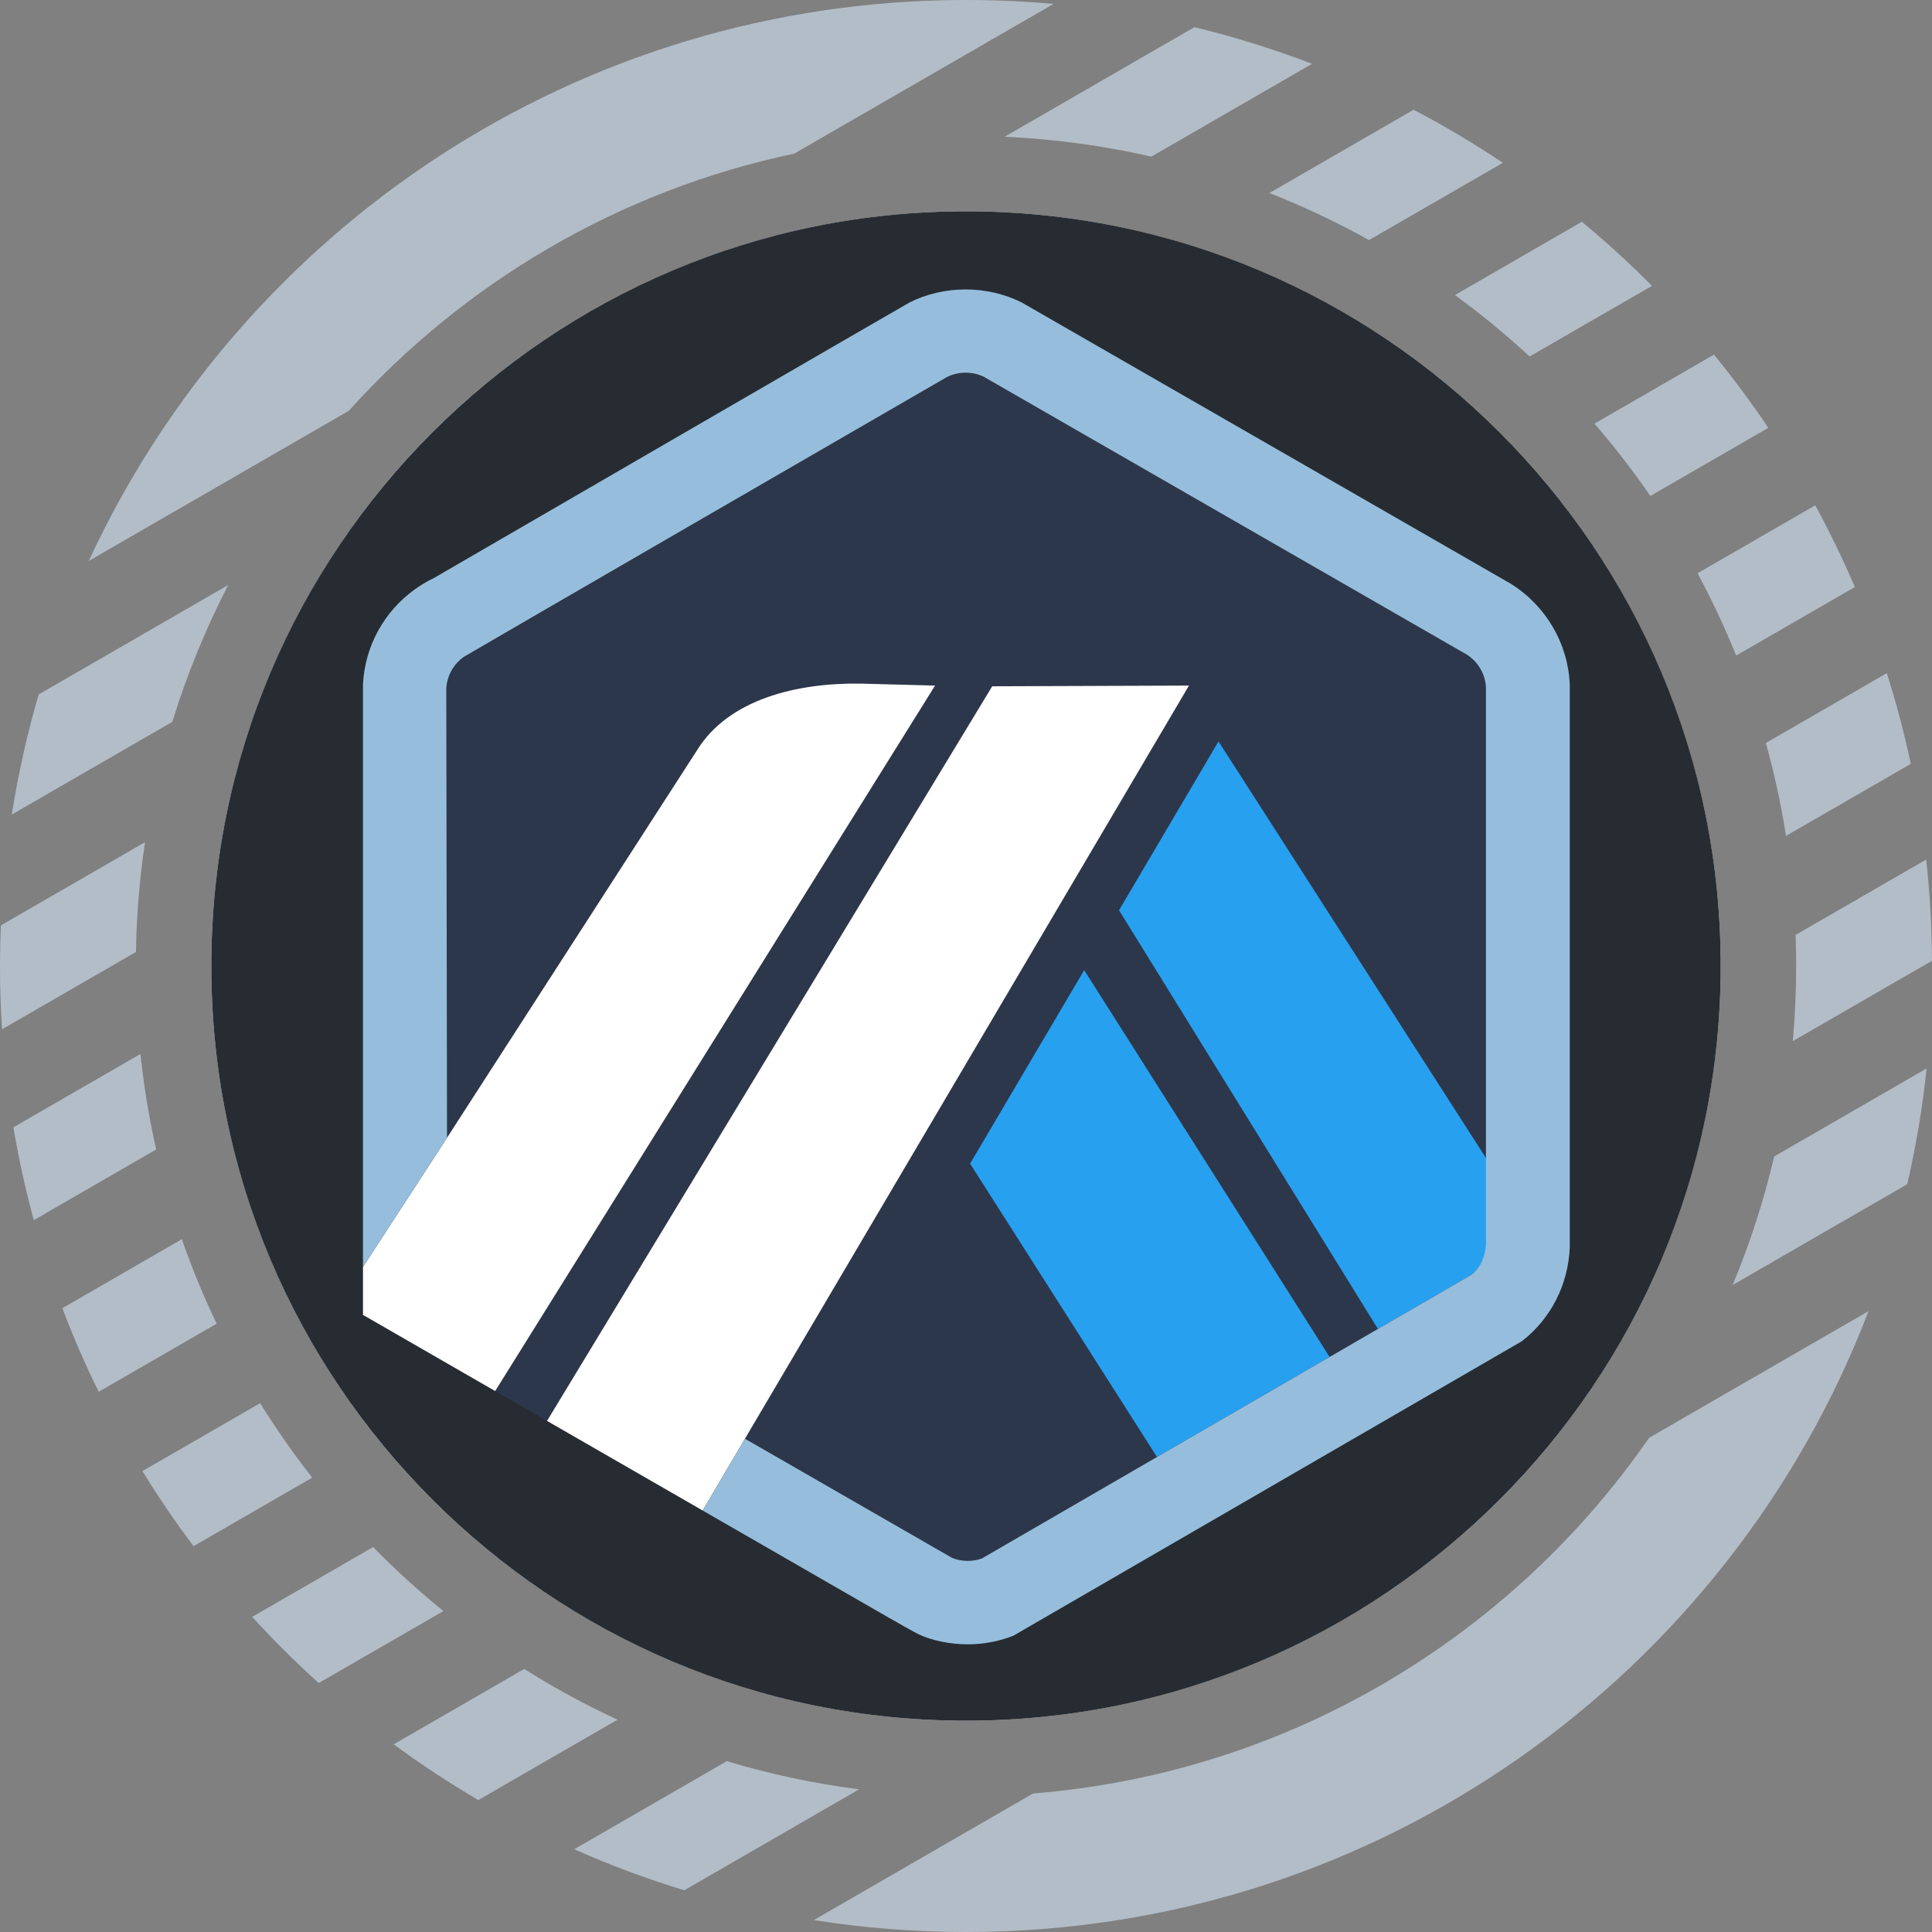 <svg width="256" height="256" viewBox="0 0 256 256" fill="none" xmlns="http://www.w3.org/2000/svg">
<rect x="0" y="0" width="256" height="256" fill="#808080" stroke="none"/>
<path fill-rule="evenodd" clip-rule="evenodd" d="M18.872 194.93C20.977 198.355 23.239 201.674 25.647 204.875L41.371 195.797C38.897 192.641 36.592 189.345 34.469 185.925L18.872 194.93ZM224.936 75.96C226.831 79.483 228.54 83.122 230.05 86.863L245.775 77.785C244.194 74.082 242.443 70.468 240.533 66.954L224.936 75.96ZM234.312 56.69L218.68 65.715C216.387 62.383 213.915 59.184 211.279 56.132L227.109 46.992C229.657 50.105 232.062 53.342 234.312 56.69ZM28.706 175.396L13.074 184.421C11.303 180.821 9.696 177.124 8.263 173.343L24.096 164.202C25.431 168.034 26.972 171.77 28.706 175.396ZM1.565 107.928C2.419 102.503 3.614 97.191 5.128 92.014L30.245 77.513C27.261 83.279 24.772 89.343 22.835 95.648L1.565 107.928ZM46.218 54.435C61.514 37.441 82.03 25.24 105.242 20.357L139.603 0.519C135.781 0.175 131.911 0 128 0C76.474 0 32.059 30.445 11.763 74.327L46.218 54.435ZM152.558 20.752C146.268 19.317 139.772 18.422 133.122 18.117L158.267 3.599C163.6 4.893 168.803 6.52 173.852 8.458L152.558 20.752ZM107.832 254.42C114.402 255.46 121.138 256 128 256C182.58 256 229.181 221.839 247.589 173.732L218.522 190.513C200.253 216.918 170.729 234.941 136.885 237.646L107.832 254.42ZM229.585 170.269L252.721 156.912C253.877 151.905 254.739 146.786 255.289 141.574L235.092 153.234C233.713 159.108 231.864 164.8 229.585 170.269ZM113.837 237.097L90.671 250.471C85.674 248.95 80.805 247.131 76.088 245.035L96.302 233.364C101.969 235.067 107.827 236.324 113.837 237.097ZM4.475 161.673C3.381 157.649 2.478 153.546 1.777 149.375L18.61 139.656C19.063 143.952 19.762 148.174 20.695 152.309L4.475 161.673ZM202.683 47.238C199.548 44.338 196.245 41.618 192.788 39.094L209.607 29.384C212.841 32.063 215.941 34.898 218.895 37.878L202.683 47.238ZM181.404 31.811L199.137 21.572C195.335 19.026 191.389 16.677 187.313 14.542L168.2 25.577C172.758 27.367 177.167 29.453 181.404 31.811ZM0.27 136.388L18.015 126.143C18.097 121.207 18.504 116.351 19.215 111.594L0.111 122.624C0.037 124.407 0 126.199 0 128C0 130.818 0.091 133.615 0.27 136.388ZM52.17 231.131C55.768 233.781 59.51 236.247 63.381 238.515L81.823 227.868C77.547 225.887 73.42 223.64 69.462 221.148L52.17 231.131ZM237.924 123.886C237.975 125.251 238 126.623 238 128C238 131.356 237.85 134.676 237.556 137.955L255.998 127.308C255.974 122.777 255.715 118.302 255.232 113.894L237.924 123.886ZM253.193 101.214L236.657 110.761C235.998 106.574 235.103 102.464 233.985 98.448L250.012 89.195C251.26 93.122 252.324 97.132 253.193 101.214ZM58.754 213.474L42.23 223.014C39.153 220.235 36.212 217.308 33.417 214.246L49.439 204.995C52.379 207.994 55.489 210.826 58.754 213.474Z" fill="#B3BDC7"/>
<circle cx="128" cy="128" r="100" fill="white"/>
<path d="M128 228C183.23 228 228 183.23 228 128C228 72.77 183.23 28 128 28C72.77 28 28 72.77 28 128C28 183.23 72.77 228 128 228Z" fill="#272C33"/>
<path d="M148.275 120.611L161.46 98.24L196.996 153.59L197.013 164.211L196.897 91.118C196.813 89.331 195.864 87.696 194.35 86.733L130.371 49.931C128.875 49.195 126.977 49.203 125.483 49.953C125.281 50.055 125.091 50.165 124.91 50.285L124.687 50.425L62.585 86.413L62.344 86.522C62.034 86.665 61.721 86.846 61.427 87.056C60.25 87.901 59.468 89.149 59.215 90.55C59.177 90.762 59.149 90.978 59.136 91.196L59.233 150.761L92.334 99.456C96.501 92.653 105.581 90.462 114.01 90.581L123.903 90.842L65.614 184.322L72.485 188.278L131.473 90.937L157.545 90.842L98.71 190.639L123.228 204.741L126.157 206.426C127.396 206.93 128.857 206.955 130.107 206.504L194.985 168.906L182.581 176.094L148.275 120.611ZM153.305 193.06L128.542 154.193L143.658 128.542L176.181 179.803L153.305 193.06Z" fill="#2D374B"/>
<path d="M128.542 154.193L153.305 193.06L176.181 179.803L143.659 128.542L128.542 154.193Z" fill="#28A0F0"/>
<path d="M197.013 164.211L196.996 153.59L161.46 98.24L148.275 120.611L182.581 176.094L194.985 168.906C196.202 167.919 196.938 166.468 197.015 164.903L197.013 164.211Z" fill="#28A0F0"/>
<path d="M48.097 174.229L65.613 184.322L123.902 90.842L114.009 90.581C105.581 90.462 96.501 92.653 92.333 99.456L59.233 150.761L48.097 167.871V174.229H48.097Z" fill="white"/>
<path d="M157.545 90.842L131.473 90.937L72.485 188.278L93.103 200.149L98.71 190.639L157.545 90.842Z" fill="white"/>
<path d="M208 90.708C207.782 85.255 204.83 80.264 200.205 77.358L135.388 40.083C130.813 37.779 125.098 37.776 120.516 40.081C119.975 40.354 57.482 76.598 57.482 76.598C56.617 77.012 55.784 77.506 55.001 78.067C50.872 81.026 48.356 85.623 48.097 90.675V167.871L59.233 150.761L59.136 91.197C59.149 90.979 59.176 90.765 59.215 90.553C59.466 89.151 60.249 87.901 61.427 87.057C61.721 86.846 125.281 50.056 125.483 49.954C126.977 49.204 128.875 49.196 130.371 49.931L194.35 86.733C195.864 87.697 196.813 89.332 196.897 91.118V164.904C196.82 166.469 196.201 167.919 194.984 168.907L182.58 176.094L176.181 179.803L153.305 193.06L130.106 206.505C128.856 206.956 127.396 206.931 126.157 206.427L98.709 190.64L93.102 200.149L117.768 214.351C118.584 214.814 119.311 215.226 119.907 215.561C120.831 216.079 121.46 216.425 121.682 216.533C123.436 217.384 125.958 217.88 128.231 217.88C130.315 217.88 132.347 217.497 134.27 216.744L201.652 177.721C205.52 174.724 207.795 170.206 208 165.31V90.708V90.708Z" fill="#96BEDC"/>
</svg>
